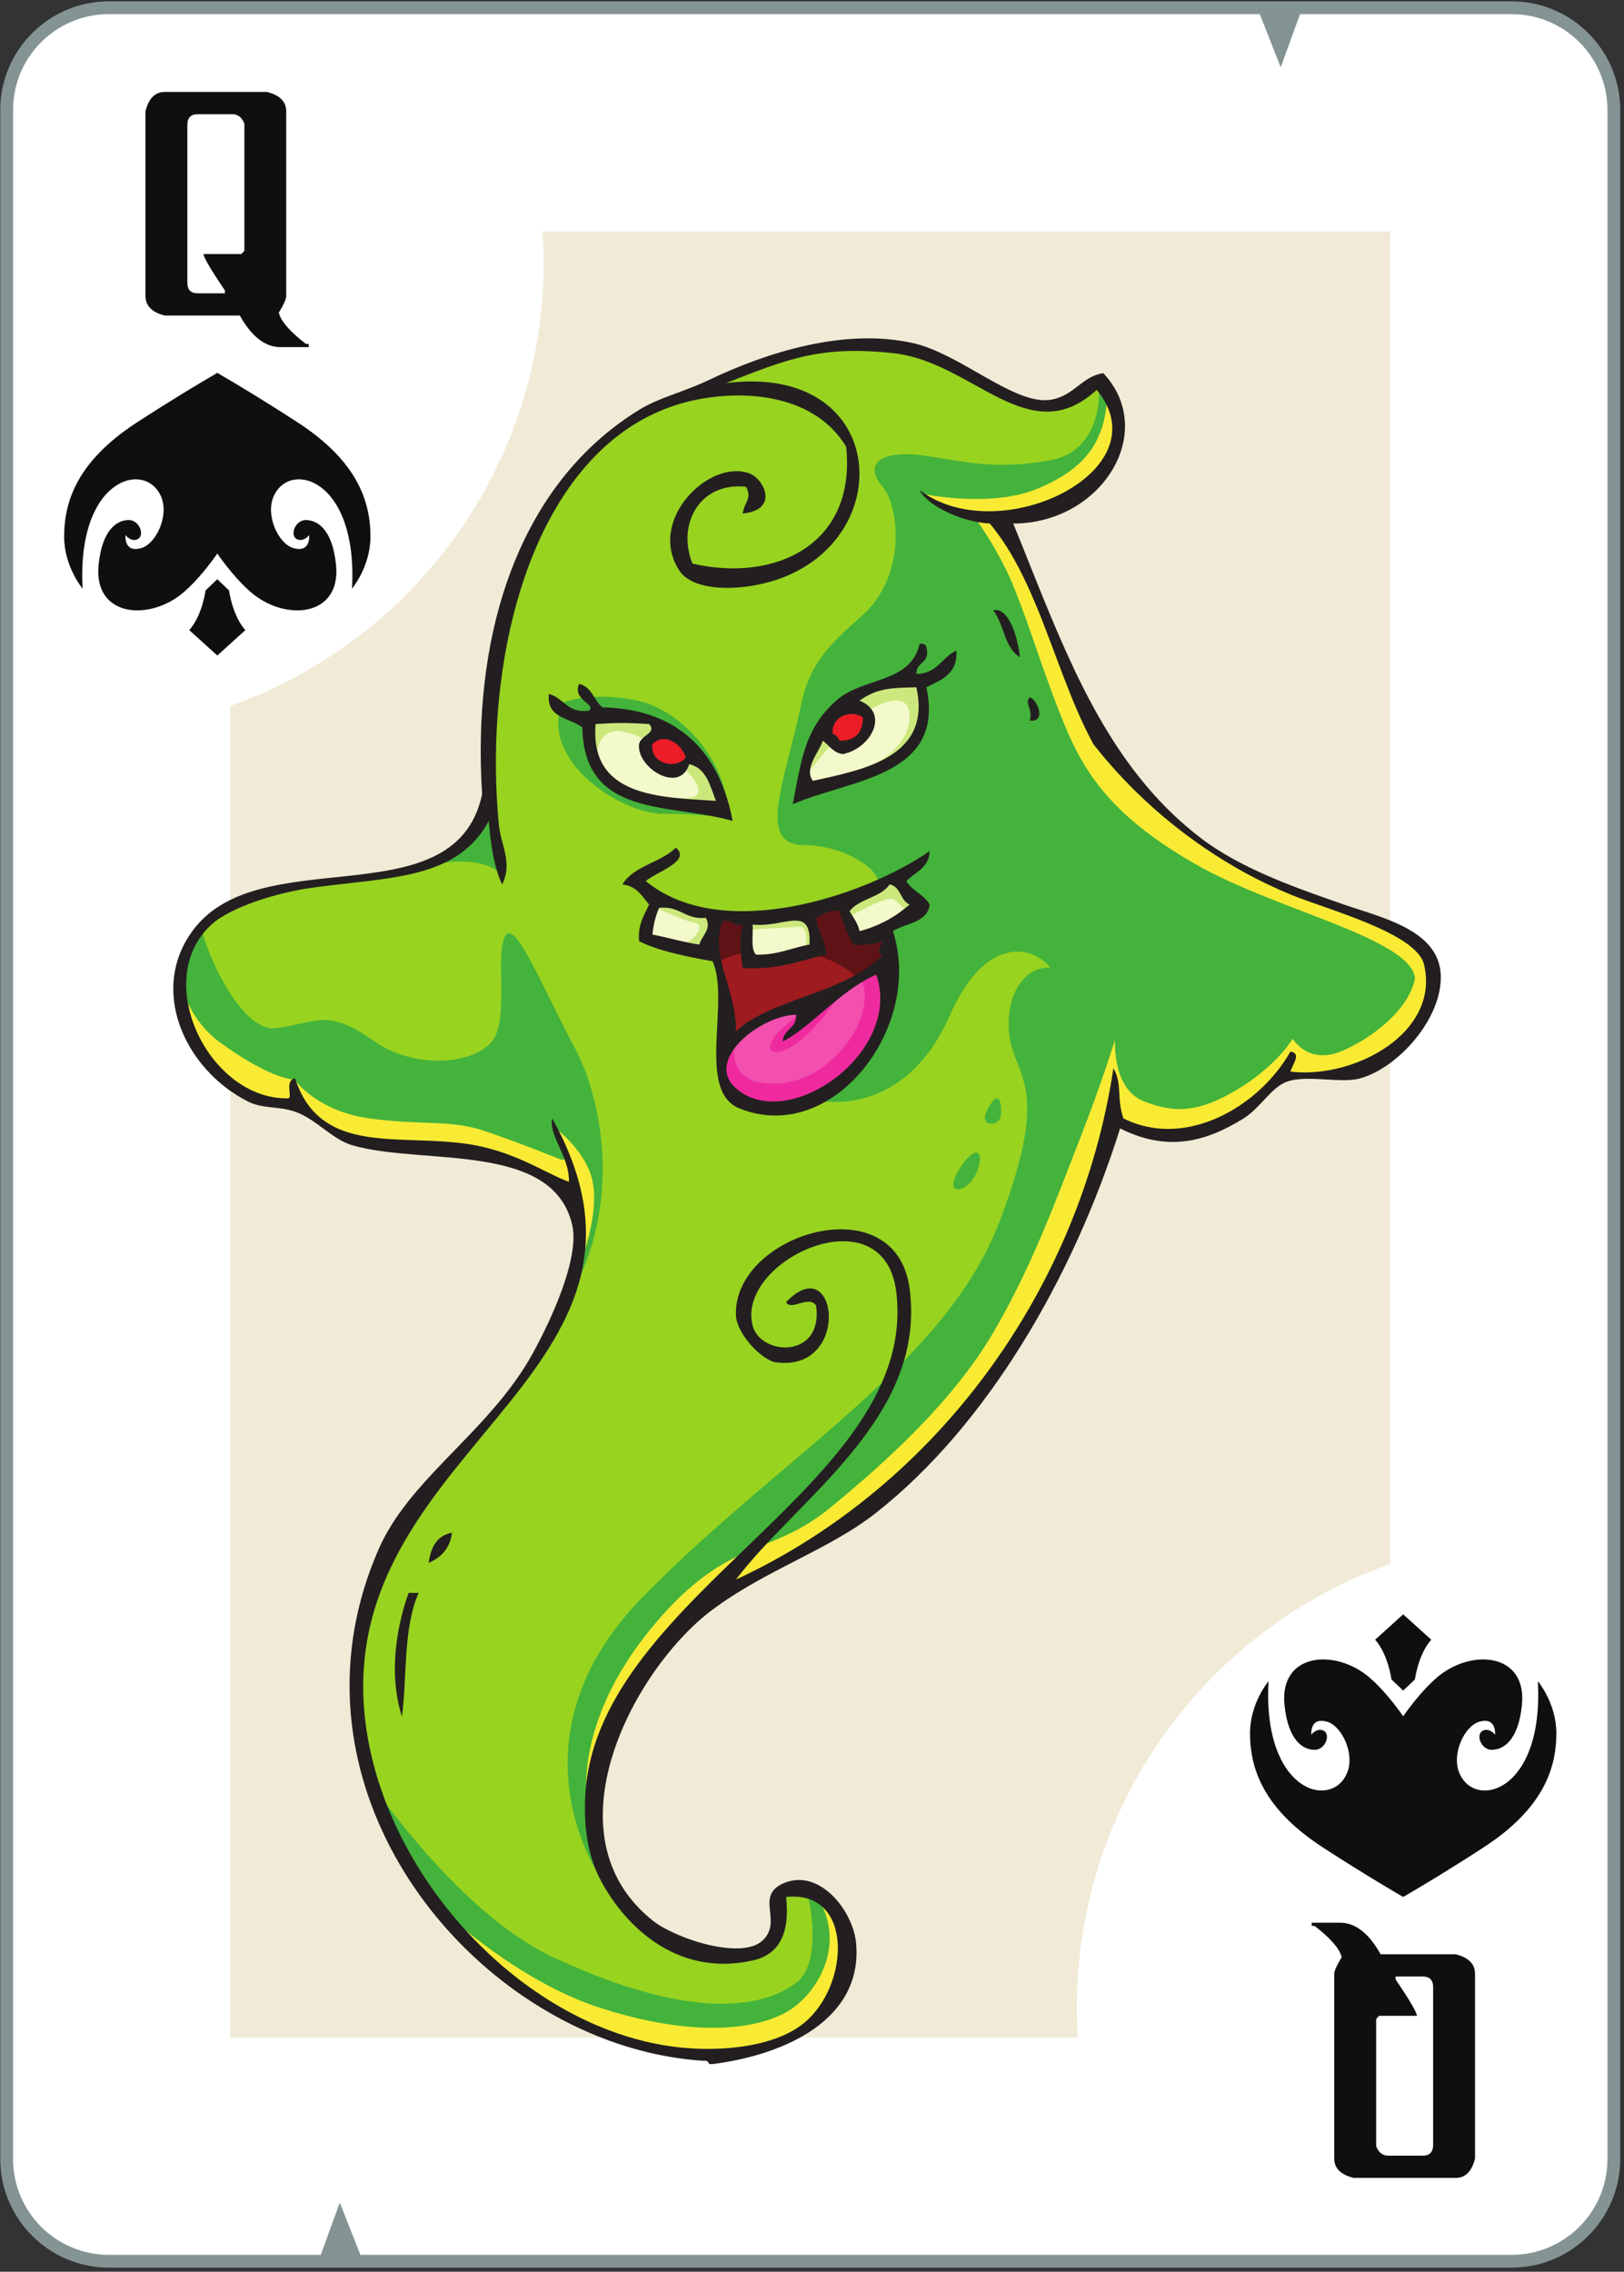 <svg width="339" height="474" viewBox="0 0 339 474" fill="none" xmlns="http://www.w3.org/2000/svg">
<rect x="0" y="0" width="339" height="474" fill="#333333" stroke="none"/>
<path d="M22.725 473.146C10.225 473.146 0.059 462.977 0.059 450.48V22.946C0.059 10.453 10.225 0.28 22.725 0.28H315.545C328.039 0.28 338.212 10.453 338.212 22.946V450.48C338.212 462.977 328.039 473.146 315.545 473.146H22.725Z" fill="#849393"/>
<path d="M315.546 2.946H271.373L267.346 14.04L262.973 2.946H22.727C11.68 2.946 2.727 11.906 2.727 22.946V450.479C2.727 461.525 11.68 470.479 22.727 470.479H66.96L70.933 459.569L75.227 470.479H315.546C326.586 470.479 335.546 461.525 335.546 450.479V22.946C335.546 11.906 326.586 2.946 315.546 2.946Z" fill="white"/>
<path d="M224.784 418.909C224.784 376.167 252.091 339.817 290.211 326.316V48.28H113.251C113.384 50.4 113.491 52.533 113.491 54.693C113.491 97.44 86.171 133.787 48.051 147.293V425.146H224.997C224.877 423.082 224.784 421.007 224.784 418.909Z" fill="#F1EAD7"/>
<path d="M39.109 26.107V58.987C39.109 60.467 39.828 61.2 41.273 61.2H46.944V60.587C43.975 56.213 42.489 53.68 42.489 53H50.398L51.011 52.333V25.773C50.465 24.467 49.638 23.827 48.505 23.827H41.273C39.828 23.827 39.109 24.587 39.109 26.107ZM34.402 19.187H55.718C58.398 19.853 59.745 21.2 59.745 23.213V61.747C59.745 62.373 59.238 63.533 58.198 65.24C58.611 66.987 60.491 69.16 63.851 71.76H64.451V72.427H58.544C55.358 72.427 52.531 70.24 50.065 65.84H34.402C31.713 65.173 30.367 63.8 30.367 61.747V23.213C31.039 20.52 32.385 19.187 34.402 19.187Z" fill="#100F0D"/>
<path d="M299.159 447.496V414.627C299.159 413.144 298.439 412.404 296.999 412.404H291.319V413.015C294.293 417.398 295.773 419.927 295.773 420.606H287.866L287.266 421.279V447.838C287.799 449.138 288.639 449.787 289.759 449.787H296.999C298.439 449.787 299.159 449.023 299.159 447.496ZM303.866 454.426H282.559C279.866 453.754 278.519 452.408 278.519 450.392V411.866C278.519 411.238 279.039 410.072 280.066 408.368C279.666 406.622 277.772 404.447 274.412 401.848H273.812V401.176H279.733C282.906 401.176 285.733 403.371 288.199 407.764H303.866C306.559 408.436 307.906 409.804 307.906 411.866V450.392C307.226 453.082 305.879 454.426 303.866 454.426Z" fill="#100F0D"/>
<path d="M292.907 352.753L295.36 350.41C295.36 350.41 296.014 345.249 298.76 342.128L292.907 336.837L287.054 342.128C289.8 345.249 290.454 350.41 290.454 350.41L292.907 352.753ZM264.8 350.784C263.507 373.769 277.774 377.657 281.134 370.074C282.934 366.04 280.134 360.17 277.067 359.258C273.334 358.148 273.734 361.949 273.734 361.949C273.734 361.949 274.627 360.777 275.787 360.954C278.067 361.305 276.84 365.105 274.44 365.105C272.04 365.105 268.894 363.236 268.134 355.75C267.014 344.816 278.827 343.842 286.014 350.141C288.84 352.612 291.334 355.868 292.907 358.1C294.48 355.868 296.987 352.612 299.8 350.141C306.987 343.842 318.8 344.816 317.694 355.75C316.934 363.236 313.774 365.105 311.374 365.105C308.974 365.105 307.747 361.305 310.027 360.954C311.187 360.777 312.08 361.949 312.08 361.949C312.08 361.949 312.48 358.148 308.747 359.258C305.68 360.17 302.894 366.04 304.68 370.074C308.04 377.657 322.307 373.769 321.014 350.784C321.014 350.784 324.867 355.337 324.88 361.597C324.894 369.254 321.894 377.497 309.8 385.388C302.774 389.968 296.734 393.581 292.907 395.808C289.08 393.581 283.04 389.968 276.014 385.388C263.92 377.497 260.92 369.254 260.934 361.597C260.947 355.337 264.8 350.784 264.8 350.784Z" fill="#100F0D"/>
<path d="M45.357 120.854L42.905 123.2C42.905 123.2 42.259 128.36 39.511 131.48L45.357 136.773L51.211 131.48C48.464 128.36 47.811 123.2 47.811 123.2L45.357 120.854ZM73.477 122.827C74.757 99.84 60.491 95.947 57.131 103.533C55.344 107.56 58.131 113.44 61.197 114.347C64.944 115.453 64.531 111.654 64.531 111.654C64.531 111.654 63.637 112.827 62.477 112.654C60.197 112.307 61.424 108.507 63.824 108.507C66.224 108.507 69.384 110.374 70.144 117.854C71.251 128.787 59.437 129.76 52.251 123.467C49.437 121 46.931 117.733 45.357 115.507C43.793 117.733 41.285 121 38.468 123.467C31.28 129.76 19.469 128.787 20.58 117.854C21.341 110.374 24.497 108.507 26.893 108.507C29.291 108.507 30.517 112.307 28.239 112.654C27.083 112.827 26.192 111.654 26.192 111.654C26.192 111.654 25.784 115.453 29.524 114.347C32.589 113.44 35.381 107.56 33.593 103.533C30.229 95.947 15.957 99.84 17.248 122.827C17.248 122.827 13.404 118.267 13.391 112.013C13.376 104.347 16.372 96.107 28.471 88.213C35.493 83.64 41.529 80.027 45.357 77.8C49.197 80.027 55.224 83.64 62.251 88.213C74.344 96.107 77.344 104.347 77.331 112.013C77.317 118.267 73.477 122.827 73.477 122.827Z" fill="#100F0D"/>
<path d="M175.105 154.76L175.039 154.627C174.732 154.013 174.479 153.493 173.799 153.373L173.652 153.347L173.639 153.187C173.492 152.027 173.812 150.973 174.532 150.16C175.319 149.28 176.519 148.76 177.772 148.76C178.665 148.76 179.519 149.013 180.239 149.507L180.332 149.56V149.68C180.332 153.053 178.612 154.76 175.239 154.76H175.105ZM140.132 159.613C138.812 159.613 137.559 159.08 136.785 158.187C136.105 157.4 135.825 156.373 135.985 155.227L135.999 155.16L136.052 155.107C136.812 154.36 137.665 153.987 138.599 153.987C140.785 153.987 142.652 155.987 143.359 157.973L143.399 158.08L143.332 158.173C142.612 159.093 141.452 159.613 140.132 159.613Z" fill="#EC1D27"/>
<path d="M153.41 215.213C153.49 211.493 152.49 208.107 151.517 204.813C151.224 203.813 150.944 202.867 150.69 201.893C149.877 198.827 149.317 195.52 150.637 192.133L150.677 192.027L150.784 192C151.064 191.933 151.33 191.907 151.57 191.907C152.224 191.907 152.637 192.147 153.037 192.373C153.397 192.587 153.73 192.787 154.277 192.787C154.49 192.787 154.717 192.76 154.97 192.707L155.29 192.627L155.224 192.947C154.557 196.08 154.717 198.573 155.197 201.773C155.877 201.813 156.544 201.84 157.197 201.84C161.637 201.84 165.197 200.88 168.624 199.947C169.797 199.627 170.997 199.307 172.224 199.013C171.984 197.053 171.624 196.213 171.237 195.32C170.864 194.44 170.477 193.533 170.157 191.547L170.13 191.373L170.29 191.307C170.69 191.16 171.05 190.96 171.424 190.733C172.21 190.293 173.01 189.827 174.277 189.827C174.597 189.827 174.93 189.853 175.277 189.92L175.397 189.933L175.437 190.067C176.157 192.627 177.21 194.933 178.157 196.893C178.637 196.933 179.104 196.947 179.557 196.947C181.197 196.947 182.73 196.693 184.237 196.2L184.704 196.04L184.49 196.48C184.464 196.547 184.41 196.627 184.344 196.747C184.09 197.2 183.504 198.253 183.757 198.72C183.837 198.867 184.024 198.96 184.317 198.973L184.757 199L184.45 199.32C182.877 200.987 180.877 202.467 178.344 203.827C175.09 205.587 171.397 206.933 167.824 208.24C164.837 209.32 162.024 210.36 159.477 211.587C157.024 212.773 155.157 214.013 153.77 215.373L153.397 215.733L153.41 215.213Z" fill="#9E1B20"/>
<path d="M154.853 198.867C154.706 196.907 154.773 195.08 155.226 192.947L155.293 192.627L154.972 192.707C154.719 192.76 154.492 192.787 154.279 192.787C153.732 192.787 153.399 192.587 153.039 192.373C152.639 192.147 152.226 191.907 151.572 191.907C151.332 191.907 151.066 191.933 150.786 192L150.679 192.027L150.639 192.133C149.532 194.973 149.759 197.773 150.333 200.413C151.746 199.787 153.266 199.253 154.853 198.867ZM170.159 191.547L170.133 191.373L170.293 191.307C170.693 191.16 171.053 190.96 171.426 190.733C172.213 190.293 173.012 189.827 174.279 189.827C174.599 189.827 174.932 189.853 175.279 189.92L175.399 189.933L175.439 190.067C176.159 192.627 177.213 194.933 178.159 196.893C178.639 196.933 179.106 196.947 179.559 196.947C181.199 196.947 182.732 196.693 184.239 196.2L184.706 196.04L184.493 196.48C184.466 196.547 184.412 196.627 184.346 196.747C184.092 197.2 183.506 198.253 183.759 198.72C183.839 198.867 184.026 198.96 184.319 198.973L184.759 199L184.453 199.32C182.946 200.92 181.053 202.333 178.653 203.653C176.453 201.827 173.759 200.36 170.733 199.387C171.226 199.267 171.719 199.133 172.226 199.013C171.986 197.053 171.626 196.213 171.239 195.32C170.866 194.44 170.479 193.533 170.159 191.547Z" fill="#5F1316"/>
<path d="M207.694 127.506C208.534 128.666 209.067 130.133 209.587 131.546C210.307 133.533 211.054 135.573 212.641 136.706C212.174 132.746 210.454 127.506 207.881 127.506C207.814 127.506 207.761 127.506 207.694 127.506ZM215.334 150.186C216.134 150.186 216.601 149.839 216.721 149.173C216.921 147.946 215.921 146.173 215.041 145.746C214.614 146.226 214.761 146.706 214.974 147.426C215.201 148.133 215.467 149.013 215.241 150.173C215.281 150.186 215.307 150.186 215.334 150.186ZM192.147 134.52C190.894 139.653 186.721 141.066 182.294 142.573C179.587 143.506 176.774 144.453 174.681 146.346C168.707 151.746 167.667 157.293 165.934 166.506L165.761 167.453C168.294 166.373 171.134 165.519 174.121 164.613C185.027 161.306 196.294 157.879 193.161 143.439L193.134 143.279L193.281 143.213C193.574 143.066 193.867 142.919 194.174 142.773C196.947 141.426 199.574 140.146 199.454 136.053C198.467 136.56 197.721 137.28 196.934 138.053C195.547 139.413 194.094 140.813 191.281 140.813H191.067V140.613C191.041 139.373 191.667 138.786 192.267 138.226C192.974 137.546 193.654 136.906 193.174 135.079C193.054 134.693 192.787 134.52 192.307 134.52C192.254 134.52 192.201 134.52 192.147 134.52ZM114.761 145.066C114.547 148.333 116.667 149.226 118.907 150.16C119.881 150.56 120.881 150.973 121.681 151.599L121.761 151.666V151.76C122.054 166.08 132.254 167.586 143.054 169.186C146.281 169.653 149.601 170.146 152.667 170.999C150.641 160.546 144.294 148.173 125.734 147.786H125.654L125.601 147.746C124.907 147.173 124.414 146.4 123.947 145.653C123.187 144.453 122.467 143.333 120.987 142.946C120.401 144.679 121.547 145.639 122.467 146.413C123.001 146.866 123.454 147.253 123.467 147.72C123.467 147.973 123.347 148.213 123.081 148.439L123.041 148.479L122.974 148.493C122.587 148.546 122.214 148.56 121.867 148.56C119.707 148.56 118.507 147.586 117.347 146.653C116.561 146.013 115.814 145.399 114.761 145.066ZM133.601 196.253C137.841 198.36 144.334 199.546 148.241 200.266L148.894 200.386L148.934 200.493C149.161 201 149.361 201.573 149.521 202.186C150.387 205.48 150.147 209.839 149.934 214.066C149.747 217.519 149.561 221.079 149.961 224.039C150.494 227.815 151.894 230.047 154.401 231.066C156.841 232.05 159.347 232.55 161.854 232.55C169.014 232.55 176.054 228.529 181.147 221.52C187.054 213.386 188.987 202.986 186.201 194.36L186.147 194.213L186.281 194.12C187.147 193.56 188.201 193.173 189.214 192.799C191.414 192.013 193.494 191.253 193.854 188.773C193.267 187.786 192.401 187.106 191.467 186.399C190.561 185.706 189.627 184.986 189.001 183.96L188.921 183.813L189.041 183.693C189.561 183.16 190.174 182.706 190.774 182.253C192.214 181.186 193.587 180.16 193.827 177.986C185.027 183.986 169.281 190.333 154.987 190.333C146.614 190.333 139.774 188.199 134.667 184.013L134.481 183.853L134.667 183.693C135.254 183.16 136.281 182.599 137.374 181.999C139.361 180.919 141.601 179.679 141.721 178.413C141.761 177.986 141.547 177.573 141.081 177.16C139.721 178.48 137.894 179.359 136.121 180.213C133.894 181.279 131.601 182.386 130.267 184.373C132.587 184.733 133.774 186.24 134.921 187.693C135.161 187.986 135.401 188.293 135.654 188.586L135.747 188.693L135.681 188.813C135.507 189.213 135.321 189.586 135.134 189.973C134.241 191.759 133.387 193.453 133.601 196.253ZM94.107 320.073C91.681 320.606 90.294 322.419 89.747 325.741C92.241 324.573 93.681 322.714 94.107 320.073ZM85.441 332.573C83.614 337.715 81.107 347.486 83.814 357.145C84.094 354.787 84.214 352.289 84.347 349.664C84.654 343.705 84.961 337.551 87.067 332.573H85.441ZM147.734 427.717C145.721 427.717 143.707 427.609 141.747 427.397C136.841 426.861 131.867 425.643 126.974 423.778C100.654 413.773 79.227 386.478 76.014 358.878C72.974 332.69 87.121 315.61 100.801 299.09C102.667 296.838 104.601 294.507 106.414 292.223C119.174 276.214 129.454 259.71 115.387 234.002C115.294 235.555 116.067 237.257 116.934 239.195C117.921 241.397 119.041 243.892 118.974 246.598L118.961 246.89L118.681 246.789C117.094 246.199 115.374 245.357 113.561 244.461C109.281 242.353 103.961 239.73 96.774 238.79C93.494 238.357 90.107 238.242 86.841 238.132C79.094 237.868 71.787 237.622 66.667 233.329C64.307 231.362 62.601 228.714 61.441 225.238C60.521 225.55 60.534 226.53 60.654 227.769C60.721 228.566 60.787 229.253 60.227 229.371C60.067 229.379 59.947 229.381 59.827 229.381C50.467 229.381 43.291 221.673 40.338 214.039C37.173 205.853 38.582 197.693 44.017 192.746C48.067 189.066 57.881 186.026 65.041 185.026C67.561 184.68 70.001 184.413 72.481 184.12L72.641 184.106C85.347 182.679 96.321 181.439 101.841 171.199L102.187 170.573L102.241 171.279C102.574 175.479 103.147 180.253 104.827 184.039C106.094 181.159 105.427 178.639 104.721 175.973C104.387 174.693 104.041 173.386 103.921 172.013C102.414 156.213 103.734 139.813 107.627 125.853C111.921 110.426 119.147 98.386 128.521 91.013C133.521 87.093 139.134 84.466 145.214 83.226C148.214 82.626 151.227 82.306 154.161 82.306C164.574 82.306 172.614 86.133 176.814 93.093L176.841 93.133V93.173C177.627 100.599 175.894 106.906 171.827 111.426C167.561 116.186 160.881 118.799 153.054 118.799C150.267 118.799 147.387 118.466 144.521 117.813L144.414 117.786L144.374 117.679C142.694 113.639 143.027 109.093 145.214 105.826C147.174 102.893 150.361 101.279 154.201 101.279C154.707 101.279 155.227 101.306 155.734 101.36L155.854 101.373L155.907 101.466C156.814 103.146 156.401 104.053 155.907 105.12C155.681 105.626 155.414 106.186 155.281 106.906C157.867 106.599 159.347 105.586 159.561 103.946C159.827 101.919 158.054 99.6 156.347 98.973C155.534 98.666 154.654 98.52 153.721 98.52C149.347 98.52 144.321 101.906 141.774 106.586C140.441 109.013 138.707 113.839 141.947 118.879C143.427 121.186 146.921 122.453 151.787 122.453C154.147 122.453 156.694 122.16 159.161 121.586C166.894 119.786 173.027 115.413 176.454 109.239C179.361 103.999 180.001 97.973 178.201 92.706C175.387 84.506 167.614 79.799 156.881 79.799C155.174 79.799 153.387 79.919 151.561 80.159L151.454 79.746L151.747 79.639C162.241 75.506 168.561 73.013 178.521 73.013C180.947 73.013 183.534 73.159 186.414 73.466C192.761 74.146 198.267 77.186 203.587 80.133C208.747 82.986 213.627 85.679 218.534 85.679C222.147 85.679 225.494 84.213 228.787 81.186L228.947 81.04L229.094 81.213C232.547 85.413 233.307 89.906 231.281 94.213C227.867 101.439 217.174 106.879 206.374 106.879C201.121 106.879 196.441 105.559 192.734 103.066C194.867 105.733 200.787 108.68 206.627 109.026H206.721L206.774 109.106C210.401 113.439 213.454 118.88 216.694 126.76C217.987 129.893 219.214 133.173 220.387 136.346C222.787 142.746 225.267 149.36 228.414 155.16C234.814 163.346 242.854 170.839 251.641 176.799C257.307 180.653 263.294 183.906 269.454 186.439C271.134 187.133 273.387 187.92 275.761 188.76C284.401 191.8 296.241 195.946 297.467 201.226C298.534 205.786 297.507 210.24 294.481 214.093C289.894 219.933 281.094 223.897 272.574 223.971L272.281 223.974C271.321 223.974 270.334 223.915 269.347 223.795L269.107 223.766L269.174 223.532C269.281 223.136 269.494 222.701 269.707 222.241C270.107 221.426 270.507 220.573 270.254 220.079C270.134 219.866 269.881 219.719 269.481 219.639C264.081 229.138 253.561 235.761 243.827 235.761C240.507 235.761 237.347 235.015 234.414 233.538L234.334 233.501L234.307 233.418C233.627 231.443 233.534 229.72 233.441 228.197C233.361 226.537 233.281 225.08 232.534 223.542C225.361 269.893 195.201 310.554 153.721 329.764L153.467 329.448C156.867 324.965 161.147 320.579 165.681 315.934C178.134 303.171 192.254 288.707 189.681 268.935C188.667 261.165 183.507 256.707 175.521 256.707C169.267 256.707 162.454 259.593 158.174 264.058C155.174 267.188 153.681 270.791 153.841 274.479C153.987 278.149 159.121 283.651 162.027 284.043C162.627 284.126 163.227 284.166 163.787 284.166C169.987 284.166 172.801 279.297 172.801 274.767C172.801 272.011 171.641 269.042 169.081 269.042C167.681 269.042 166.054 269.969 164.347 271.726C164.547 271.978 164.801 272.09 165.201 272.09C165.654 272.09 166.201 271.938 166.787 271.771C167.441 271.589 168.121 271.399 168.761 271.399C169.547 271.399 170.121 271.685 170.534 272.276L170.561 272.32L170.574 272.367C170.974 275.215 170.441 277.569 169.054 279.173C167.827 280.582 166.001 281.355 163.907 281.355C161.041 281.355 157.707 279.734 156.907 276.635C156.121 273.55 156.974 270.267 159.387 267.143C163.201 262.218 170.041 258.781 176.001 258.781C182.347 258.781 186.467 262.717 187.307 269.582C189.814 290.369 173.361 306.247 155.921 323.061C140.241 338.182 124.027 353.817 122.454 373.518C121.894 380.447 122.881 386.846 125.227 391.537C129.561 400.241 138.627 409.537 151.067 409.534C153.027 409.534 155.041 409.308 157.067 408.86C162.494 407.658 164.721 403.398 163.881 395.838L163.854 395.629L164.067 395.606C164.587 395.551 165.094 395.522 165.587 395.522C169.867 395.522 172.974 397.718 174.347 401.699C176.641 408.33 173.601 417.843 167.707 422.471C161.894 427.035 152.694 427.717 147.734 427.717Z" fill="#98D320"/>
<path d="M184.52 288.105C169.586 302.445 150.893 316.099 134.08 333.313C105.266 362.834 125.226 391.537 125.226 391.537C122.88 386.846 121.893 380.447 122.453 373.518C124.026 353.817 140.24 338.182 155.92 323.061C167.813 311.591 179.253 300.557 184.52 288.105ZM138.266 169.786C143.92 169.786 147.173 170.2 149.346 170.226C147.266 169.813 145.146 169.493 143.053 169.186C132.253 167.586 122.053 166.08 121.76 151.76V151.666L121.68 151.599C120.88 150.973 119.88 150.56 118.906 150.16C118.12 149.826 117.346 149.506 116.693 149.079C114.853 160.359 130.453 169.786 138.266 169.786ZM121.866 148.56C122.213 148.56 122.586 148.546 122.973 148.493L123.04 148.479L123.08 148.439C123.346 148.213 123.466 147.973 123.466 147.72C123.453 147.253 123 146.866 122.466 146.413C122.173 146.173 121.866 145.92 121.6 145.626C118.826 146 117.346 146.653 117.346 146.653C118.506 147.586 119.706 148.56 121.866 148.56ZM208.933 232.661C209.173 230.105 208.466 226.618 205.92 231.965C204.386 235.17 208.706 235.217 208.933 232.661ZM203.826 244.749C205.68 240.332 203.826 238.705 200.8 243.121C196.093 249.998 201.96 249.165 203.826 244.749ZM123.8 145.426C123.84 145.506 123.893 145.573 123.946 145.653C124.413 146.4 124.906 147.173 125.6 147.746L125.653 147.786H125.733C141.946 148.12 148.826 157.6 151.666 166.96C150.226 157.146 141.453 147.759 132.573 146.079C129.08 145.399 126.133 145.293 123.8 145.426ZM104 181.813C102.946 178.479 102.506 174.693 102.24 171.279L102.186 170.573L101.84 171.199C99.506 175.546 96.173 178.266 92.146 180.079C96.213 179.506 100.893 179.559 104 181.813ZM215.04 145.746C214.613 146.226 214.76 146.706 214.973 147.426C215.2 148.133 215.466 149.013 215.24 150.173C215.28 150.186 215.306 150.186 215.333 150.186C216.133 150.186 216.6 149.839 216.72 149.173C216.92 147.946 215.92 146.173 215.04 145.746ZM212.64 136.706C212.173 132.746 210.453 127.506 207.88 127.506C207.813 127.506 207.76 127.506 207.693 127.506C208.533 128.666 209.066 130.133 209.586 131.546C210.306 133.533 211.053 135.573 212.64 136.706ZM199.453 136.053C198.466 136.56 197.72 137.28 196.933 138.053C195.546 139.413 194.093 140.813 191.28 140.813H191.066V140.613C191.04 139.373 191.666 138.786 192.266 138.226C192.973 137.546 193.653 136.906 193.173 135.079C193.053 134.693 192.786 134.52 192.306 134.52C192.253 134.52 192.2 134.52 192.146 134.52C190.893 139.653 186.72 141.066 182.293 142.573C179.586 143.506 176.773 144.453 174.68 146.346C168.706 151.746 167.666 157.293 165.933 166.506L165.76 167.453C168.293 166.373 171.133 165.519 174.12 164.613C185.026 161.306 196.293 157.879 193.16 143.439L193.133 143.279L193.28 143.213C193.573 143.066 193.866 142.919 194.173 142.773C196.946 141.426 199.573 140.146 199.453 136.053ZM294.48 214.093C289.893 219.933 281.093 223.897 272.573 223.971L272.28 223.974C271.32 223.974 270.333 223.915 269.346 223.795L269.106 223.766L269.173 223.532C269.28 223.136 269.493 222.701 269.706 222.241C270.106 221.426 270.506 220.573 270.253 220.079C270.133 219.866 269.88 219.719 269.48 219.639C264.08 229.138 253.56 235.761 243.826 235.761C240.506 235.761 237.346 235.015 234.413 233.538L234.333 233.501L234.306 233.418C233.626 231.443 233.533 229.72 233.44 228.197C233.36 226.537 233.28 225.08 232.533 223.542C225.36 269.893 195.2 310.554 153.72 329.764L153.466 329.448C156.866 324.965 161.146 320.579 165.68 315.934C174.653 306.738 184.493 296.658 188.32 284.346C197.266 275.246 204.533 265.73 208.706 254.745C220.093 224.757 211.026 224.99 210.56 214.533C210.253 207.599 213.626 201.693 219.24 201.879C214.64 196.493 205.133 196.213 198.24 211.92C189.88 230.954 175.213 230.202 172.026 229.795C175.413 227.913 178.533 225.11 181.146 221.52C187.053 213.386 188.986 202.986 186.2 194.36L186.146 194.213L186.28 194.12C187.146 193.56 188.2 193.173 189.213 192.799C191.413 192.013 193.493 191.253 193.853 188.773C193.266 187.786 192.4 187.106 191.466 186.399C190.56 185.706 189.626 184.986 189 183.96L188.92 183.813L189.04 183.693C189.56 183.16 190.173 182.706 190.773 182.253C192.213 181.186 193.586 180.16 193.826 177.986C190.933 179.96 187.293 181.959 183.2 183.773C182.973 180.973 175.76 176.346 167.906 176.346C157.8 176.346 163.813 163.253 167.213 147.066C168.96 138.746 172.706 134.826 179.76 128.639C189.173 120.386 187.96 105.92 184.12 101.386C180.293 96.853 183.773 93.706 193.186 95.106C202.6 96.506 208.013 98.066 219.52 95.973C227.213 94.573 229.6 86.933 229.4 81.6C232.586 85.693 233.24 90.039 231.28 94.213C227.866 101.439 217.173 106.879 206.373 106.879C201.12 106.879 196.44 105.559 192.733 103.066C194.866 105.733 200.786 108.68 206.626 109.026H206.72L206.773 109.106C210.4 113.439 213.453 118.88 216.693 126.76C217.986 129.893 219.213 133.173 220.386 136.346C222.786 142.746 225.266 149.36 228.413 155.16C234.813 163.346 242.853 170.839 251.64 176.799C257.306 180.653 263.293 183.906 269.453 186.439C271.133 187.133 273.386 187.92 275.76 188.76C281.853 190.906 289.533 193.6 293.96 196.853C295.173 198.306 296.346 199.746 297.426 201.106C297.44 201.146 297.453 201.186 297.466 201.226C298.533 205.786 297.506 210.24 294.48 214.093ZM168.746 395.99C170.293 403.223 170.026 410.85 166.173 413.741C159.653 418.622 145.24 422.109 115.96 408.627C102.773 402.558 90.2 389.087 80.36 376.113C88.48 397.205 106.2 415.878 126.973 423.778C131.866 425.643 136.84 426.861 141.746 427.397C143.706 427.609 145.72 427.717 147.733 427.717C152.693 427.717 161.893 427.035 167.706 422.471C173.6 417.843 176.64 408.33 174.346 401.699C173.346 398.783 171.4 396.83 168.746 395.99ZM40.337 214.039C37.549 206.826 38.313 199.64 42.246 194.653C45.04 203.786 51.64 215.319 57.613 214.533C66.44 213.359 68.306 210.346 77.84 217.079C87.36 223.826 100.84 221.736 103.4 216.16C105.96 210.573 103.4 198.719 105.493 195.239C107.586 191.746 113.4 206.399 119.906 218.479C125.226 228.371 129.453 248.065 121.026 266.488C123.346 257.209 122.36 246.734 115.386 234.002C115.293 235.555 116.066 237.257 116.933 239.195C117.92 241.397 119.04 243.892 118.973 246.598L118.96 246.89L118.68 246.789C117.093 246.199 115.373 245.357 113.56 244.461C109.28 242.353 103.96 239.73 96.773 238.79C93.493 238.357 90.106 238.242 86.84 238.132C79.093 237.868 71.786 237.622 66.666 233.329C64.306 231.362 62.6 228.714 61.44 225.238C60.52 225.55 60.533 226.53 60.653 227.769C60.72 228.566 60.786 229.253 60.226 229.371C60.066 229.379 59.946 229.381 59.826 229.381C50.466 229.381 43.29 221.673 40.337 214.039Z" fill="#44B33B"/>
<path d="M197.343 105.386C200.063 106.373 203.117 106.879 206.37 106.879C217.17 106.879 227.863 101.439 231.277 94.213C232.85 90.879 232.743 87.439 231.023 84.106C230.17 93.799 224.81 98.48 216.717 101.906C206.837 106.093 192.73 103.066 192.73 103.066L197.343 105.386ZM154.437 324.488C148.957 327.092 143.037 330.993 135.597 340.17C122.637 356.157 122.143 369.599 122.41 374.051C122.423 373.874 122.437 373.694 122.45 373.518C123.983 354.435 139.237 339.168 154.437 324.488ZM96.77 238.79C103.957 239.73 109.277 242.353 113.557 244.461C115.37 245.357 117.09 246.199 118.677 246.789L118.957 246.89L118.97 246.598C119.01 244.97 118.623 243.417 118.09 241.96H117.117C117.117 241.96 107.93 238.24 100.957 235.916C93.983 233.59 88.17 234.868 77.13 233.36C66.09 231.848 61.437 225.238 61.437 225.238C62.597 228.714 64.303 231.362 66.663 233.329C71.783 237.622 79.09 237.868 86.837 238.132C90.103 238.242 93.49 238.357 96.77 238.79ZM123.623 246.142C122.277 240.429 116.637 235.917 116.223 235.598C121.223 245.294 122.73 253.677 121.943 261.217C123.33 257.059 124.717 250.758 123.623 246.142ZM297.463 201.226C296.237 195.946 284.397 191.8 275.757 188.76C273.383 187.92 271.13 187.133 269.45 186.439C263.29 183.906 257.303 180.653 251.637 176.799C242.85 170.839 234.81 163.346 228.41 155.16C225.263 149.36 222.783 142.746 220.383 136.346C219.21 133.173 217.983 129.893 216.69 126.76C213.45 118.88 210.397 113.439 206.77 109.106L206.717 109.026H206.623C205.743 108.973 204.863 108.853 203.997 108.693C205.943 111.48 209.303 116.693 211.717 122.706C215.33 131.653 217.53 139.679 221.957 150.599C226.37 161.533 232.29 170.479 249.85 180.479C266.53 189.973 294.583 195.813 295.383 204.16C293.73 212.48 282.117 219.133 277.97 219.986C272.397 221.16 269.837 216.733 269.837 216.733C269.837 216.733 266.81 222.084 258.677 227.082C250.543 232.08 245.317 232.427 238.69 229.755C232.063 227.082 232.757 216.973 232.757 216.973C232.757 216.973 229.97 226.035 225.317 237.89C220.677 249.746 215.45 264.275 207.303 278.105C199.17 291.938 185.81 304.373 173.143 314.717C168.29 318.677 163.983 320.46 159.623 322.249C157.383 324.656 155.29 327.04 153.463 329.448L153.717 329.764C195.197 310.554 225.357 269.893 232.53 223.542C233.277 225.08 233.357 226.537 233.437 228.197C233.53 229.72 233.623 231.443 234.303 233.418L234.33 233.501L234.41 233.538C237.343 235.015 240.503 235.761 243.823 235.761C253.557 235.761 264.077 229.138 269.477 219.639C269.877 219.719 270.13 219.866 270.25 220.079C270.503 220.573 270.103 221.426 269.703 222.241C269.49 222.701 269.277 223.136 269.17 223.532L269.103 223.766L269.343 223.795C270.33 223.915 271.317 223.974 272.277 223.974L272.57 223.971C281.09 223.897 289.89 219.933 294.477 214.093C297.503 210.24 298.53 205.786 297.463 201.226ZM174.343 401.699C173.73 399.909 172.757 398.482 171.49 397.451C176.237 406.723 170.21 416.781 163.61 420.134C156.277 423.853 143.263 424.783 125.023 418.857C113.277 415.042 102.423 407.102 96.157 401.915C104.717 411.593 115.37 419.367 126.97 423.778C131.863 425.643 136.837 426.861 141.743 427.397C143.703 427.609 145.717 427.717 147.73 427.717C152.69 427.717 161.89 427.035 167.703 422.471C173.597 417.843 176.637 408.33 174.343 401.699ZM61.437 225.238C60.517 225.55 60.53 226.53 60.65 227.769C60.717 228.566 60.783 229.253 60.223 229.371C60.063 229.379 59.943 229.381 59.823 229.381C50.463 229.381 43.287 221.673 40.334 214.039C39.635 212.226 39.171 210.426 38.914 208.653C40.387 211.92 42.615 215.119 45.983 217.546C56.917 225.454 61.437 225.238 61.437 225.238Z" fill="#F9EB34"/>
<path d="M169.491 163.054C168.051 161.054 169.358 158.734 170.504 156.667C170.944 155.88 171.358 155.134 171.558 154.494L171.651 154.214L171.878 154.387C172.318 154.694 172.691 155.067 173.064 155.427C173.864 156.214 174.624 156.96 175.958 157.134C179.238 156.48 182.171 153.627 182.451 150.774C182.638 148.827 181.531 147.28 179.344 146.387L178.984 146.24L179.304 146.014C182.998 143.4 185.824 143.334 190.944 143.2L191.438 143.187L191.478 143.36C192.424 147.56 191.998 150.974 190.198 153.787C186.544 159.507 177.878 161.374 170.238 163.014L169.571 163.16L169.491 163.054ZM147.438 167.2C139.784 166.734 131.091 166.2 126.784 161.214C124.624 158.707 123.758 155.387 124.131 151.054L124.144 150.867H124.318C126.811 150.72 128.358 150.64 129.918 150.64C131.478 150.64 133.024 150.72 135.504 150.867H135.584L135.638 150.92C136.038 151.334 136.211 151.72 136.184 152.094C136.144 152.72 135.571 153.16 134.971 153.64C134.358 154.12 133.731 154.614 133.611 155.294C133.451 156.587 134.024 158.094 135.198 159.414C136.624 161.027 138.651 162.08 140.344 162.08C141.478 162.08 142.971 161.614 143.664 159.374L143.718 159.187L143.904 159.24C147.104 159.974 148.144 162.88 149.144 165.68C149.304 166.134 149.464 166.587 149.638 167.04L149.758 167.347C149.758 167.347 148.118 167.24 147.438 167.2ZM179.211 194.347C178.958 193.054 178.358 192.134 177.731 191.16C177.531 190.854 177.331 190.547 177.144 190.227L177.078 190.107L177.158 190C178.171 188.68 179.784 187.947 181.344 187.254C182.944 186.547 184.598 185.8 185.518 184.427L185.598 184.307L185.731 184.334C187.118 184.574 187.691 185.614 188.238 186.614C188.678 187.427 189.104 188.2 189.958 188.534L190.278 188.654L190.024 188.88C186.958 191.587 183.518 193.414 179.478 194.507L179.264 194.56L179.211 194.347ZM145.918 197.294C143.918 197 142.024 196.547 140.184 196.107C138.891 195.787 137.531 195.467 136.158 195.2L135.971 195.174L135.984 194.974C136.144 193.04 136.584 191.24 137.398 189.347L137.438 189.227L137.558 189.214C137.878 189.187 138.198 189.16 138.504 189.16C140.238 189.16 141.438 189.734 142.584 190.28C143.758 190.827 144.851 191.347 146.504 191.347C146.758 191.347 147.038 191.334 147.331 191.307L147.464 191.294L147.531 191.414C148.411 193.12 147.744 194.227 147.038 195.414C146.718 195.947 146.384 196.494 146.158 197.16L146.091 197.32L145.918 197.294ZM157.718 199.387L157.664 199.334C156.771 198.454 156.838 196.68 156.891 194.974C156.918 194.28 156.944 193.56 156.904 192.92L156.891 192.667L157.131 192.694C157.584 192.747 158.064 192.774 158.558 192.774C160.131 192.774 161.651 192.507 162.998 192.267C164.091 192.067 165.131 191.88 166.011 191.88C167.038 191.88 167.744 192.134 168.264 192.68C169.011 193.467 169.304 194.88 169.171 197.094V197.267L168.998 197.294C167.718 197.52 166.518 197.867 165.344 198.187C163.224 198.787 161.038 199.4 158.278 199.4L157.718 199.387Z" fill="#F3F9CB"/>
<path d="M191.437 143.187L190.943 143.2C185.823 143.333 182.997 143.4 179.304 146.013L178.984 146.24L179.343 146.387C180.357 146.8 181.117 147.346 181.65 148.026C181.997 147.813 182.33 147.626 182.664 147.466C189.29 144.333 189.877 147.693 189.877 149.56C189.877 151.413 188.824 156.413 182.09 159.56C181.597 159.786 181.29 159.973 181.13 160.133C184.957 158.733 188.277 156.787 190.197 153.787C191.997 150.973 192.423 147.56 191.477 143.36L191.437 143.187ZM188.784 189.906C189.21 189.573 189.61 189.24 190.024 188.88L190.277 188.653L189.957 188.533C189.104 188.2 188.677 187.426 188.237 186.613C187.69 185.613 187.117 184.573 185.73 184.333L185.597 184.306L185.517 184.426C184.597 185.8 182.943 186.547 181.343 187.253C179.783 187.947 178.17 188.68 177.157 190L177.077 190.106L177.143 190.226C177.33 190.546 177.53 190.853 177.73 191.16C178.024 190.706 184.064 187.56 185.917 187.56C186.904 187.56 187.97 188.68 188.784 189.906ZM168.864 161.026C170.077 159.466 171.61 157.56 173.29 155.653C173.21 155.573 173.13 155.506 173.064 155.426C172.69 155.066 172.317 154.693 171.877 154.387L171.65 154.213L171.557 154.493C171.357 155.133 170.944 155.88 170.504 156.666C169.717 158.066 168.877 159.586 168.864 161.026ZM149.757 167.346L149.637 167.04C149.464 166.586 149.303 166.133 149.143 165.68C148.143 162.88 147.104 159.973 143.904 159.24L143.717 159.187L143.664 159.373C143.517 159.853 143.33 160.253 143.117 160.587C143.464 160.947 143.797 161.306 144.077 161.64C146.863 165.013 146.41 166.88 141.637 166.533C141.104 166.493 140.797 166.546 140.664 166.666C142.917 166.92 145.224 167.053 147.437 167.2C148.117 167.24 149.757 167.346 149.757 167.346ZM166.01 191.88C165.13 191.88 164.09 192.066 162.997 192.266C161.65 192.506 160.13 192.773 158.557 192.773C158.064 192.773 157.584 192.746 157.13 192.693L156.89 192.666L156.904 192.92C156.93 193.24 156.93 193.6 156.917 193.96C157.757 193.92 166.197 193.373 167.21 193.373C168.103 193.373 168.73 195.826 168.037 197.493C168.357 197.413 168.677 197.36 168.997 197.293L169.17 197.266V197.093C169.304 194.88 169.01 193.466 168.264 192.68C167.744 192.133 167.037 191.88 166.01 191.88ZM129.557 152.587C131.05 152.76 132.69 153.346 134.343 154.16C134.543 153.973 134.757 153.813 134.97 153.64C135.57 153.16 136.144 152.72 136.184 152.093C136.21 151.72 136.037 151.333 135.637 150.92L135.584 150.866H135.504C133.024 150.72 131.477 150.64 129.917 150.64C128.357 150.64 126.81 150.72 124.317 150.866H124.143L124.13 151.053C123.93 153.373 124.09 155.386 124.61 157.16C124.837 155.026 125.97 152.16 129.557 152.587ZM147.037 195.413C146.717 195.946 146.384 196.493 146.157 197.16L146.09 197.32L145.917 197.293C144.997 197.16 144.09 196.986 143.197 196.8C143.224 196.773 143.237 196.76 143.264 196.746C145.01 195.706 147.45 193.026 145.01 192.56C143.317 192.24 139.504 190.56 137.304 189.573C137.344 189.493 137.357 189.413 137.397 189.346L137.437 189.226L137.557 189.213C137.877 189.186 138.197 189.16 138.504 189.16C140.237 189.16 141.437 189.733 142.584 190.28C143.757 190.826 144.85 191.346 146.504 191.346C146.757 191.346 147.037 191.333 147.33 191.306L147.464 191.293L147.53 191.413C148.41 193.12 147.744 194.226 147.037 195.413Z" fill="#CCE87D"/>
<path d="M161.371 230.045C158.305 230.045 155.571 229.072 153.491 227.233C152.371 226.246 151.705 225.121 151.491 223.886C150.825 219.813 155.358 215.373 160.185 213.093C162.305 212.093 164.425 211.533 166.185 211.52H166.371L166.385 211.72C166.465 213.36 165.691 214.133 164.931 214.88C164.345 215.453 163.798 216.013 163.638 216.946C166.038 215.706 168.598 213.533 171.278 211.24C173.851 209.053 176.505 206.786 179.358 205.013C180.545 204.266 181.705 203.653 182.825 203.173L183.038 203.08L183.105 203.293C184.891 208.426 183.851 214.106 180.171 219.28C175.678 225.621 167.945 230.045 161.371 230.045Z" fill="#EF2A9F"/>
<path d="M176.799 217.666C171.053 224.99 164.426 226.908 158.493 225.861C154.693 225.192 152.839 222.02 153.226 218.493C154.893 216.32 157.493 214.36 160.186 213.093C162.306 212.093 164.426 211.533 166.186 211.52H166.373L166.386 211.72C166.386 211.786 166.386 211.84 166.386 211.893C165.773 212.493 164.839 213.293 163.546 214.36C159.546 217.666 160.066 220.8 163.906 219.066C167.146 217.586 171.146 213.786 174.519 208.533C176.079 207.266 177.679 206.053 179.359 205.013C179.506 204.92 179.653 204.826 179.799 204.746C181.226 206.573 180.666 212.746 176.799 217.666Z" fill="#F24FAF"/>
<path d="M85.294 332.362C85.987 332.362 86.694 332.362 87.387 332.362C84.107 339.797 85 350.076 83.894 358.157C80.894 348.68 83.067 338.584 85.294 332.362ZM94.36 319.81C93.92 323.096 92.08 324.977 89.48 326.086C89.934 322.822 91.187 320.361 94.36 319.81ZM124.334 151.066C129.32 150.786 130.52 150.786 135.494 151.066C137.24 152.906 133.747 153.413 133.4 155.253C132.8 160.173 141.907 165.813 143.867 159.44C147.454 160.266 148.214 163.92 149.44 167.106C137.867 166.346 123.04 166.36 124.334 151.066ZM136.2 155.253C138.814 152.72 142.134 155.173 143.174 158.04C141.12 160.68 135.614 159.373 136.2 155.253ZM125.734 147.586C123.96 146.106 123.547 143.266 120.854 142.706C119.494 146.2 124.52 146.88 122.947 148.28C118.387 148.893 117.72 145.613 114.574 144.8C114.054 149.96 118.947 149.72 121.547 151.76C121.934 170.8 139.8 167.493 152.934 171.293C150.507 158.28 142.76 147.933 125.734 147.586ZM189.88 188.733C187.04 191.226 183.64 193.173 179.427 194.293C179.067 192.56 178.107 191.44 177.334 190.12C179.36 187.493 183.827 187.306 185.694 184.546C188.08 184.946 187.88 187.933 189.88 188.733ZM184.307 199.186C182.614 200.96 180.534 202.413 178.24 203.64C172.36 206.813 165.067 208.64 159.4 211.4C157.16 212.48 155.174 213.706 153.627 215.213C153.72 210.333 151.974 205.973 150.894 201.84C150.027 198.546 149.587 195.4 150.84 192.213C152.974 191.706 152.894 193.413 155.027 192.906C154.36 196.013 154.48 198.466 155.027 201.973C162.254 202.453 166.974 200.44 172.454 199.186C171.987 195.093 171.027 195.613 170.36 191.506C171.867 190.933 172.747 189.706 175.24 190.12C175.947 192.666 176.974 194.893 178.027 197.093C180.574 197.306 182.574 196.973 184.307 196.386C184.107 196.826 182.574 199.08 184.307 199.186ZM153.627 227.076C152.494 226.08 151.894 224.982 151.707 223.853C151.054 219.906 155.494 215.546 160.28 213.28C162.307 212.32 164.4 211.746 166.187 211.733C166.32 214.666 163.534 214.666 163.387 217.306C168.174 214.986 173.427 208.946 179.467 205.186C180.587 204.493 181.734 203.866 182.907 203.36C188.56 219.56 164.454 236.637 153.627 227.076ZM157.107 192.906C163.627 193.666 169.44 188.6 168.974 197.093C165.214 197.76 162.334 199.293 157.814 199.186C156.64 198.026 157.254 195.08 157.107 192.906ZM145.96 197.093C142.52 196.573 139.507 195.626 136.2 195C136.374 192.853 136.894 191.053 137.587 189.426C142 188.96 142.974 191.946 147.347 191.506C148.56 193.84 146.72 194.92 145.96 197.093ZM194.067 177.573C180.56 186.96 150.72 196.92 134.8 183.84C136.854 182.013 144.467 179.653 141.08 176.866C137.96 180.026 132.267 180.613 129.92 184.546C132.867 184.84 134 186.973 135.494 188.733C134.48 190.96 133.107 192.84 133.4 196.386C137.854 198.64 144.827 199.853 148.747 200.573C148.974 201.093 149.16 201.653 149.32 202.24C150.867 208.186 148.84 217.466 149.76 224.069C150.227 227.43 151.454 230.094 154.32 231.258C173.827 239.16 192.854 214.24 186.4 194.293C189.054 192.546 193.56 192.626 194.067 188.733C192.894 186.653 190.4 185.88 189.187 183.84C191.027 181.96 193.934 181.146 194.067 177.573ZM169.667 162.92C167.76 160.293 171.027 156.866 171.76 154.56C173.107 155.533 173.907 157.066 175.934 157.346C181.814 156.186 185.814 148.786 179.427 146.186C183.147 143.56 185.96 143.533 191.28 143.4C194.507 157.813 180.72 160.546 169.667 162.92ZM180.12 149.68C180.12 152.933 178.494 154.56 175.24 154.56C174.934 153.933 174.627 153.306 173.84 153.16C173.414 149.653 177.454 147.88 180.12 149.68ZM191.28 140.613C191.227 138 194.28 138.506 193.374 135.026C193.214 134.493 192.787 134.226 191.974 134.333C190.04 142.706 180.04 141.24 174.547 146.186C168.227 151.88 167.4 157.626 165.48 167.813C177.294 162.613 197.44 162.173 193.374 143.4C196.454 141.84 199.947 140.693 199.64 135.733C196.6 137.106 195.68 140.6 191.28 140.613ZM212.894 137.12C209.667 135.253 209.6 130.186 207.32 127.36C210.494 126.533 212.48 132.88 212.894 137.12ZM214.987 150.373C215.614 147.826 213.747 146.666 214.987 145.493C216.6 146.053 218.44 150.706 214.987 150.373ZM272.574 223.764C271.48 223.777 270.414 223.714 269.374 223.589C269.774 222.102 271.774 219.786 269.374 219.4C262.947 230.833 247.494 239.898 234.507 233.352C233.027 229.089 234.347 226.182 232.414 222.892C225.507 268.876 195.654 310.118 153.627 329.574C166.694 312.404 193.387 295.78 189.88 268.913C187.027 246.978 152.907 257.473 153.627 274.49C153.787 278.254 158.974 283.842 162 284.253C177.827 286.378 174.84 260.382 164.094 271.701C165.147 273.61 168.787 270.15 170.36 272.398C171.92 283.576 158.76 282.972 157.107 276.584C153.587 262.926 184.56 248.632 187.094 269.609C191.907 309.413 125.547 332.328 122.254 373.498C121.774 379.336 122.294 386.136 125.04 391.63C129.587 400.757 140.507 412.741 157.107 409.064C162.547 407.86 164.947 403.569 164.094 395.813C178.32 394.274 177.454 414.552 167.574 422.308C161.307 427.225 150.187 428.101 141.774 427.19C136.774 426.644 131.84 425.41 127.04 423.584C101.147 413.738 79.467 386.694 76.227 358.854C72.774 329.058 91.907 310.758 106.574 292.356C119.88 275.668 129.507 258.882 115.267 233.352C114.48 236.949 118.907 241.329 118.76 246.593C113.427 244.634 107.094 239.928 96.8 238.582C85.827 237.138 74.04 239.236 66.8 233.172C64.587 231.316 62.787 228.7 61.587 224.982C59.32 225.477 61.134 228.965 60.187 229.168C43.662 229.542 31.41 204.493 44.156 192.906C48.24 189.186 58.04 186.213 65.067 185.24C67.6 184.893 70.094 184.6 72.494 184.333C85.52 182.866 96.427 181.68 102.027 171.293C102.427 176.24 103.107 180.906 104.814 184.546C107.094 179.986 104.52 176.306 104.12 171.986C101.2 141.2 108.734 106.826 128.654 91.173C133.454 87.4 138.987 84.72 145.254 83.427C156.574 81.133 170.32 82.76 176.627 93.2C178.787 113.426 162.067 121.613 144.56 117.6C141.307 109.746 145.76 100.533 155.72 101.56C157.067 104.026 155.387 104.68 155.027 107.146C162.654 106.413 159.574 99.946 156.414 98.773C148.107 95.693 135 108.48 141.774 119C144.414 123.093 152.547 123.333 159.2 121.786C175.52 118 182.134 103.586 178.387 92.64C175.534 84.306 166.68 78 151.534 79.946C164.547 74.826 171.374 72.08 186.4 73.68C203.187 75.466 214.76 94.36 228.934 81.346C242.88 98.253 208.467 114.826 191.974 102.266C193.4 105.266 200.254 108.866 206.614 109.24C210.787 114.226 213.827 120.346 216.494 126.84C220.4 136.306 223.52 146.586 228.227 155.253C234.307 163.04 242.187 170.64 251.52 176.973C256.987 180.706 262.96 183.986 269.374 186.64C277.134 189.826 295.72 194.68 297.267 201.28C300.36 214.48 285.254 223.652 272.574 223.764ZM300.747 203.36C300.32 194.013 288.347 191.44 280.534 188.733C271.48 185.586 260.587 181.853 252.187 175.986C251.627 175.6 251.08 175.186 250.547 174.773C234.56 162.52 225.987 144.8 218.307 126.093C216.014 120.52 213.814 114.866 211.507 109.24C230 109.213 241.76 90.106 230.32 77.866C225.774 78.506 224.16 82.733 219.174 83.427C211.667 84.493 200.387 73.773 190.574 71.587C176.054 68.347 159.787 73.653 148.054 79.253C142.52 81.893 137.774 82.853 133.4 85.52C131.32 86.8 129.334 88.2 127.454 89.693C107.307 105.693 98.587 133.786 100.64 165.72C97.72 179.333 85.454 181.373 72.334 182.8C60.307 184.106 47.56 184.893 40.67 193.6C30.782 206.093 38.404 223.129 51.827 229.865C54.867 231.392 58.107 230.756 61.587 231.957C62.8 232.376 63.947 233.01 65.054 233.736C67.88 235.594 70.467 238.045 73.44 238.93C87.92 243.246 115.494 237.997 119.454 255.662C121.267 263.728 112.72 280.102 109.707 284.952C108.254 287.272 106.654 289.454 104.974 291.546C95.894 302.814 84.28 311.254 79.014 323.298C59.92 366.98 88.88 411.316 126.334 425.473C132.92 427.964 139.76 429.518 146.654 429.978C147.467 429.866 147.894 430.132 148.054 430.676C148.28 430.676 148.52 430.676 148.747 430.676C163.88 428.745 180.04 421.409 178.72 405.577C178.16 398.696 170.934 389.545 163.387 393.025C157.587 395.701 163.427 400.886 159.2 404.88C154.774 409.064 140.92 404.476 136.2 400.694C113.667 382.642 132.534 347.906 148.747 335.85C160.08 327.418 173.014 323.422 182.907 315.626C206.014 297.441 224.014 266.61 233.814 235.444C243.48 240.305 251.427 238.436 259.614 233.352C263.04 231.217 265.467 226.768 268.68 225.681C269.84 225.282 271.187 225.129 272.587 225.102C276.507 225.012 280.987 225.849 284.014 224.982C292.054 222.676 301.16 212.306 300.747 203.36Z" fill="#231F20"/>
</svg>
